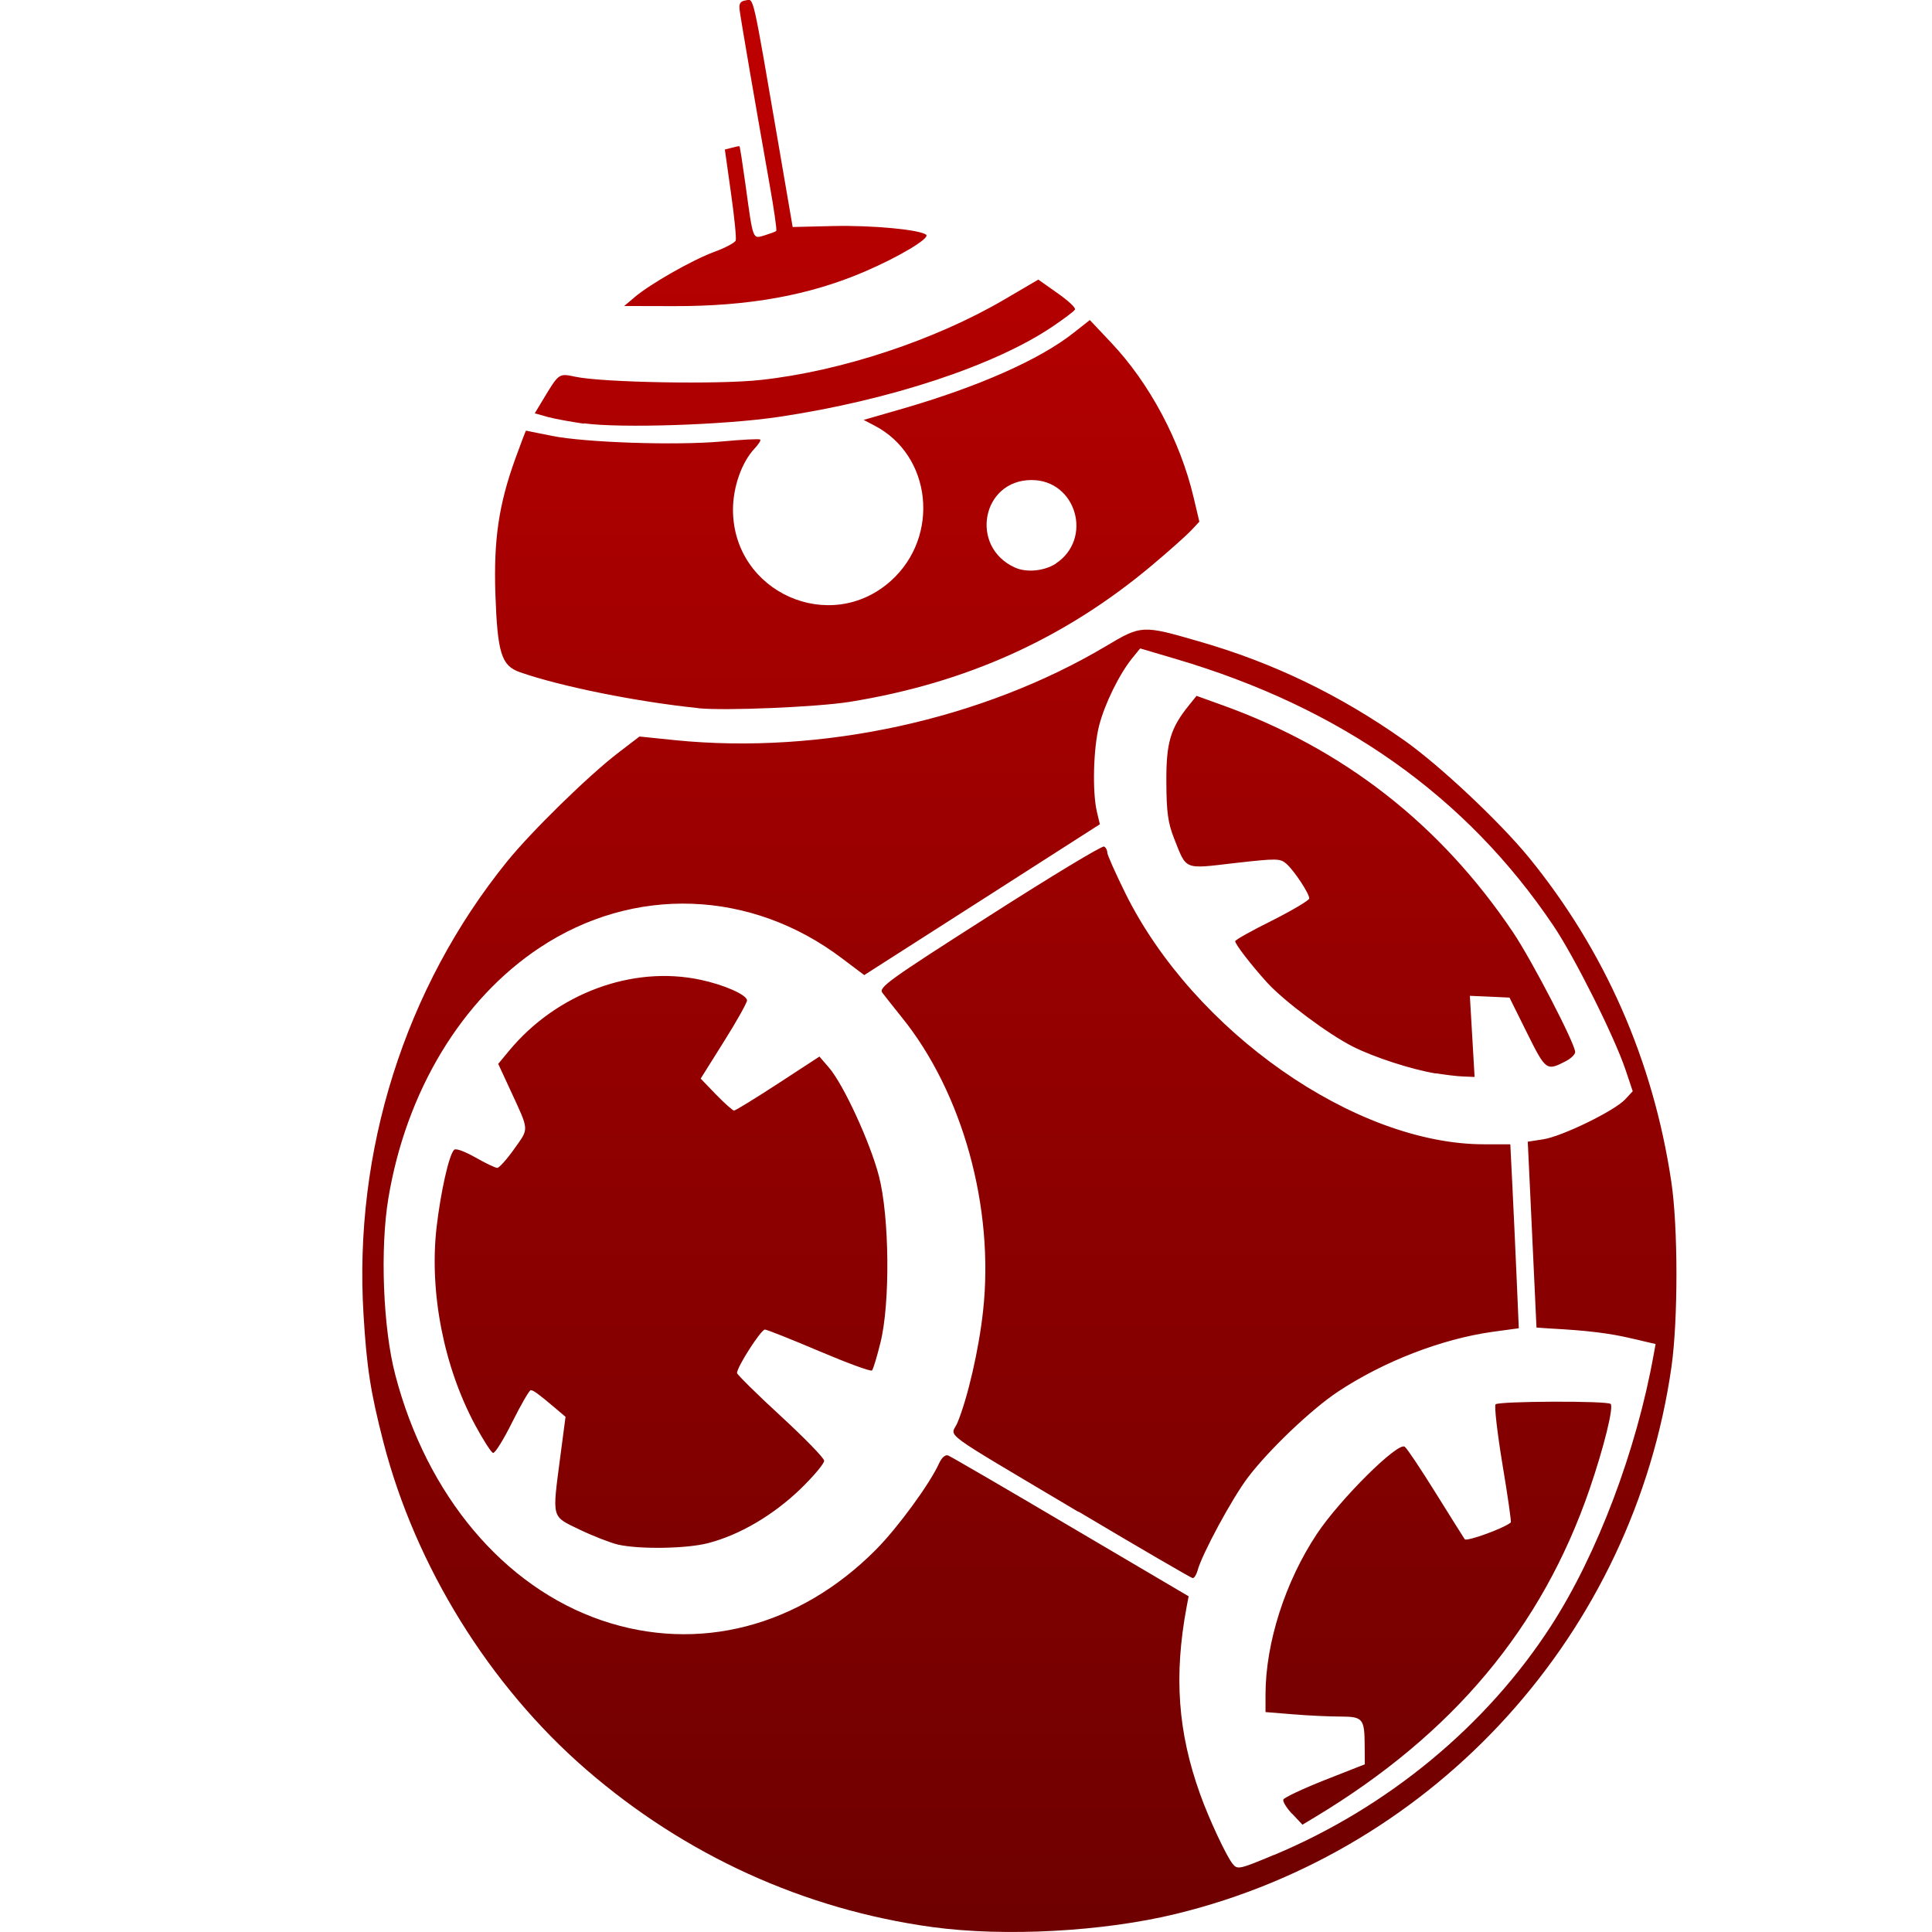 <svg xmlns="http://www.w3.org/2000/svg" xmlns:xlink="http://www.w3.org/1999/xlink" width="64" height="64" viewBox="0 0 64 64" version="1.1"><defs><linearGradient id="linear0" gradientUnits="userSpaceOnUse" x1="0" y1="0" x2="0" y2="1" gradientTransform="matrix(43.535,0,0,64.004,12,-0.004)"><stop offset="0" style="stop-color:#bf0000;stop-opacity:1;"/><stop offset="1" style="stop-color:#6e0000;stop-opacity:1;"/></linearGradient></defs><g id="surface1"><path style=" stroke:none;fill-rule:nonzero;fill:url(#linear0);" d="M 30.879 63.836 C 26.645 63.254 22.703 61.461 19.426 58.625 C 16.215 55.844 13.762 51.887 12.699 47.766 C 12.277 46.125 12.148 45.309 12.043 43.559 C 11.707 38.121 13.418 32.715 16.797 28.539 C 17.605 27.539 19.512 25.676 20.484 24.934 L 21.184 24.398 L 22.371 24.52 C 27.203 25.004 32.539 23.84 36.633 21.406 C 37.809 20.703 37.84 20.703 39.715 21.246 C 42.176 21.953 44.379 23.016 46.52 24.527 C 47.691 25.355 49.668 27.211 50.641 28.398 C 53.156 31.48 54.762 35.121 55.363 39.137 C 55.59 40.641 55.59 43.711 55.371 45.27 C 54.113 54.09 47.598 61.293 38.965 63.398 C 36.551 63.988 33.281 64.164 30.879 63.836 Z M 42.203 61.449 C 45.973 59.871 49.242 57.172 51.383 53.855 C 52.91 51.492 54.211 48.051 54.781 44.867 L 54.844 44.523 L 54.043 44.336 C 53.312 44.164 52.59 44.074 51.344 44.008 L 50.898 43.977 L 50.828 42.473 C 50.789 41.645 50.723 40.262 50.684 39.395 L 50.609 37.82 L 51.117 37.742 C 51.73 37.652 53.477 36.801 53.832 36.422 L 54.086 36.148 L 53.848 35.438 C 53.48 34.344 52.164 31.711 51.461 30.668 C 48.57 26.371 44.426 23.445 38.961 21.832 L 37.77 21.48 L 37.508 21.801 C 37.078 22.332 36.598 23.309 36.41 24.035 C 36.219 24.781 36.18 26.223 36.336 26.891 L 36.434 27.305 L 32.531 29.805 L 28.629 32.301 L 27.902 31.754 C 24.879 29.461 20.992 29.324 17.871 31.398 C 15.293 33.109 13.457 36.145 12.867 39.684 C 12.586 41.359 12.688 44 13.094 45.543 C 14.137 49.539 16.691 52.574 19.941 53.68 C 23.125 54.762 26.48 53.895 29.023 51.328 C 29.742 50.602 30.809 49.145 31.113 48.465 C 31.203 48.277 31.316 48.18 31.41 48.215 C 31.492 48.246 33.32 49.309 35.469 50.578 L 39.375 52.879 L 39.309 53.227 C 38.883 55.508 39.016 57.375 39.754 59.43 C 40.051 60.262 40.621 61.477 40.832 61.742 C 40.992 61.938 41.047 61.93 42.203 61.445 Z M 42.809 60.094 C 42.621 59.895 42.488 59.68 42.512 59.613 C 42.531 59.551 43.148 59.258 43.879 58.969 L 45.211 58.445 L 45.207 57.852 C 45.203 56.926 45.152 56.867 44.406 56.863 C 44.051 56.863 43.348 56.832 42.84 56.789 L 41.922 56.715 L 41.922 56.133 C 41.922 54.43 42.574 52.387 43.629 50.805 C 44.395 49.656 46.32 47.746 46.535 47.926 C 46.617 47.988 47.078 48.684 47.562 49.461 C 48.047 50.238 48.477 50.926 48.52 50.988 C 48.578 51.078 49.824 50.625 50.047 50.434 C 50.07 50.418 49.945 49.547 49.77 48.504 C 49.598 47.461 49.496 46.57 49.543 46.52 C 49.652 46.414 53.246 46.398 53.355 46.508 C 53.461 46.613 53.125 47.965 52.656 49.332 C 51.074 53.93 48.133 57.441 43.562 60.195 L 43.145 60.445 L 42.809 60.086 Z M 35.723 50.082 C 30.984 47.262 31.5 47.641 31.715 47.133 C 32.055 46.316 32.43 44.691 32.566 43.422 C 32.941 40.004 31.887 36.191 29.875 33.703 C 29.602 33.363 29.309 32.992 29.23 32.887 C 29.098 32.711 29.434 32.469 32.777 30.336 C 34.809 29.035 36.516 28.004 36.574 28.043 C 36.633 28.07 36.68 28.164 36.68 28.242 C 36.68 28.316 36.953 28.93 37.285 29.602 C 39.555 34.172 44.895 37.906 49.16 37.906 L 50.031 37.906 L 50.102 39.328 C 50.141 40.109 50.203 41.48 50.242 42.375 L 50.312 44 L 49.426 44.121 C 47.746 44.359 45.828 45.102 44.32 46.102 C 43.453 46.676 42.035 48.023 41.34 48.941 C 40.816 49.629 39.805 51.504 39.668 52.035 C 39.629 52.172 39.559 52.281 39.508 52.277 C 39.457 52.27 37.754 51.281 35.727 50.074 Z M 20.461 51.164 C 20.219 51.105 19.652 50.887 19.203 50.672 C 18.254 50.211 18.289 50.34 18.562 48.242 L 18.734 46.934 L 18.375 46.629 C 17.836 46.176 17.676 46.055 17.582 46.051 C 17.535 46.051 17.262 46.523 16.969 47.109 C 16.68 47.691 16.395 48.152 16.332 48.129 C 16.27 48.113 16.004 47.695 15.742 47.211 C 14.699 45.27 14.219 42.809 14.461 40.664 C 14.598 39.488 14.871 38.258 15.043 38.09 C 15.098 38.027 15.402 38.148 15.746 38.34 C 16.082 38.531 16.406 38.688 16.473 38.688 C 16.535 38.688 16.789 38.406 17.035 38.059 C 17.531 37.355 17.543 37.492 16.902 36.102 L 16.504 35.242 L 16.863 34.809 C 18.438 32.906 20.953 31.973 23.207 32.457 C 23.996 32.625 24.746 32.957 24.746 33.141 C 24.746 33.215 24.402 33.836 23.977 34.508 L 23.211 35.73 L 23.723 36.262 C 24.004 36.551 24.273 36.789 24.316 36.789 C 24.363 36.789 25.016 36.387 25.773 35.895 L 27.145 35 L 27.461 35.367 C 27.945 35.93 28.828 37.848 29.117 38.965 C 29.465 40.316 29.492 43.188 29.164 44.484 C 29.051 44.945 28.926 45.355 28.887 45.398 C 28.848 45.441 28.066 45.152 27.145 44.762 C 26.227 44.371 25.41 44.047 25.34 44.043 C 25.211 44.039 24.414 45.281 24.414 45.484 C 24.414 45.527 25.059 46.172 25.852 46.898 C 26.645 47.629 27.297 48.297 27.301 48.387 C 27.309 48.477 26.949 48.906 26.504 49.336 C 25.609 50.195 24.5 50.848 23.461 51.117 C 22.746 51.305 21.164 51.328 20.461 51.164 Z M 47.57 35.562 C 46.75 35.426 45.516 35.023 44.82 34.672 C 44.004 34.262 42.539 33.168 41.973 32.547 C 41.449 31.969 40.918 31.281 40.918 31.18 C 40.918 31.133 41.469 30.828 42.145 30.492 C 42.816 30.152 43.371 29.824 43.371 29.762 C 43.371 29.598 42.879 28.852 42.621 28.621 C 42.41 28.434 42.32 28.43 40.906 28.59 C 39.191 28.789 39.316 28.84 38.887 27.758 C 38.691 27.258 38.641 26.898 38.637 25.91 C 38.629 24.602 38.77 24.125 39.383 23.367 L 39.637 23.051 L 40.473 23.352 C 44.504 24.797 47.719 27.309 50.121 30.883 C 50.746 31.812 52.18 34.578 52.18 34.852 C 52.18 34.926 52.039 35.066 51.871 35.152 C 51.23 35.484 51.207 35.469 50.586 34.219 L 50.004 33.047 L 49.348 33.016 L 48.691 32.988 L 48.848 35.676 L 48.48 35.66 C 48.277 35.656 47.867 35.602 47.57 35.555 Z M 23.129 23.457 C 21.109 23.25 18.578 22.742 17.219 22.266 C 16.609 22.051 16.48 21.637 16.41 19.676 C 16.352 17.875 16.52 16.723 17.066 15.207 C 17.254 14.688 17.414 14.266 17.426 14.266 C 17.434 14.266 17.82 14.344 18.277 14.438 C 19.387 14.66 22.379 14.762 23.91 14.625 C 24.586 14.562 25.16 14.531 25.184 14.562 C 25.211 14.594 25.125 14.719 24.996 14.859 C 24.566 15.316 24.277 16.145 24.281 16.902 C 24.297 19.621 27.5 21.051 29.516 19.238 C 31.152 17.762 30.867 15.078 28.961 14.094 L 28.609 13.91 L 29.883 13.543 C 32.41 12.812 34.441 11.914 35.562 11.027 L 36.102 10.602 L 36.816 11.359 C 38.082 12.699 39.098 14.605 39.539 16.473 L 39.73 17.281 L 39.461 17.57 C 39.309 17.73 38.738 18.242 38.184 18.707 C 35.285 21.148 32.02 22.625 28.148 23.25 C 27.062 23.422 24.027 23.551 23.129 23.461 Z M 34.969 18.672 C 36.219 17.852 35.656 15.902 34.172 15.902 C 32.527 15.902 32.105 18.105 33.613 18.797 C 34.004 18.977 34.582 18.918 34.969 18.676 Z M 19.344 14.035 C 18.914 13.973 18.375 13.875 18.141 13.812 L 17.715 13.691 L 17.969 13.27 C 18.52 12.355 18.504 12.363 19.059 12.48 C 19.961 12.672 23.824 12.742 25.203 12.586 C 27.867 12.297 30.977 11.266 33.277 9.918 L 34.395 9.262 L 35.031 9.711 C 35.383 9.957 35.645 10.199 35.609 10.254 C 35.578 10.316 35.246 10.559 34.875 10.812 C 32.969 12.105 29.473 13.262 25.805 13.809 C 24.02 14.078 20.559 14.191 19.344 14.023 Z M 21.012 9.852 C 21.539 9.406 22.91 8.625 23.648 8.348 C 24.02 8.215 24.344 8.039 24.371 7.969 C 24.398 7.895 24.328 7.191 24.215 6.398 L 24.012 4.953 L 24.242 4.895 C 24.367 4.863 24.48 4.832 24.496 4.848 C 24.512 4.859 24.598 5.414 24.691 6.086 C 24.953 7.992 24.926 7.914 25.328 7.797 C 25.516 7.738 25.691 7.676 25.715 7.648 C 25.738 7.617 25.637 6.906 25.484 6.055 C 25.016 3.414 24.535 0.617 24.5 0.324 C 24.477 0.113 24.523 0.039 24.707 0.012 C 24.977 -0.031 24.914 -0.305 25.789 4.785 L 26.258 7.52 L 27.594 7.488 C 28.887 7.457 30.508 7.609 30.684 7.781 C 30.797 7.902 29.77 8.512 28.664 8.988 C 26.828 9.781 24.816 10.148 22.312 10.141 L 20.676 10.137 L 21.012 9.855 Z M 21.012 9.852 "/></g></svg>
